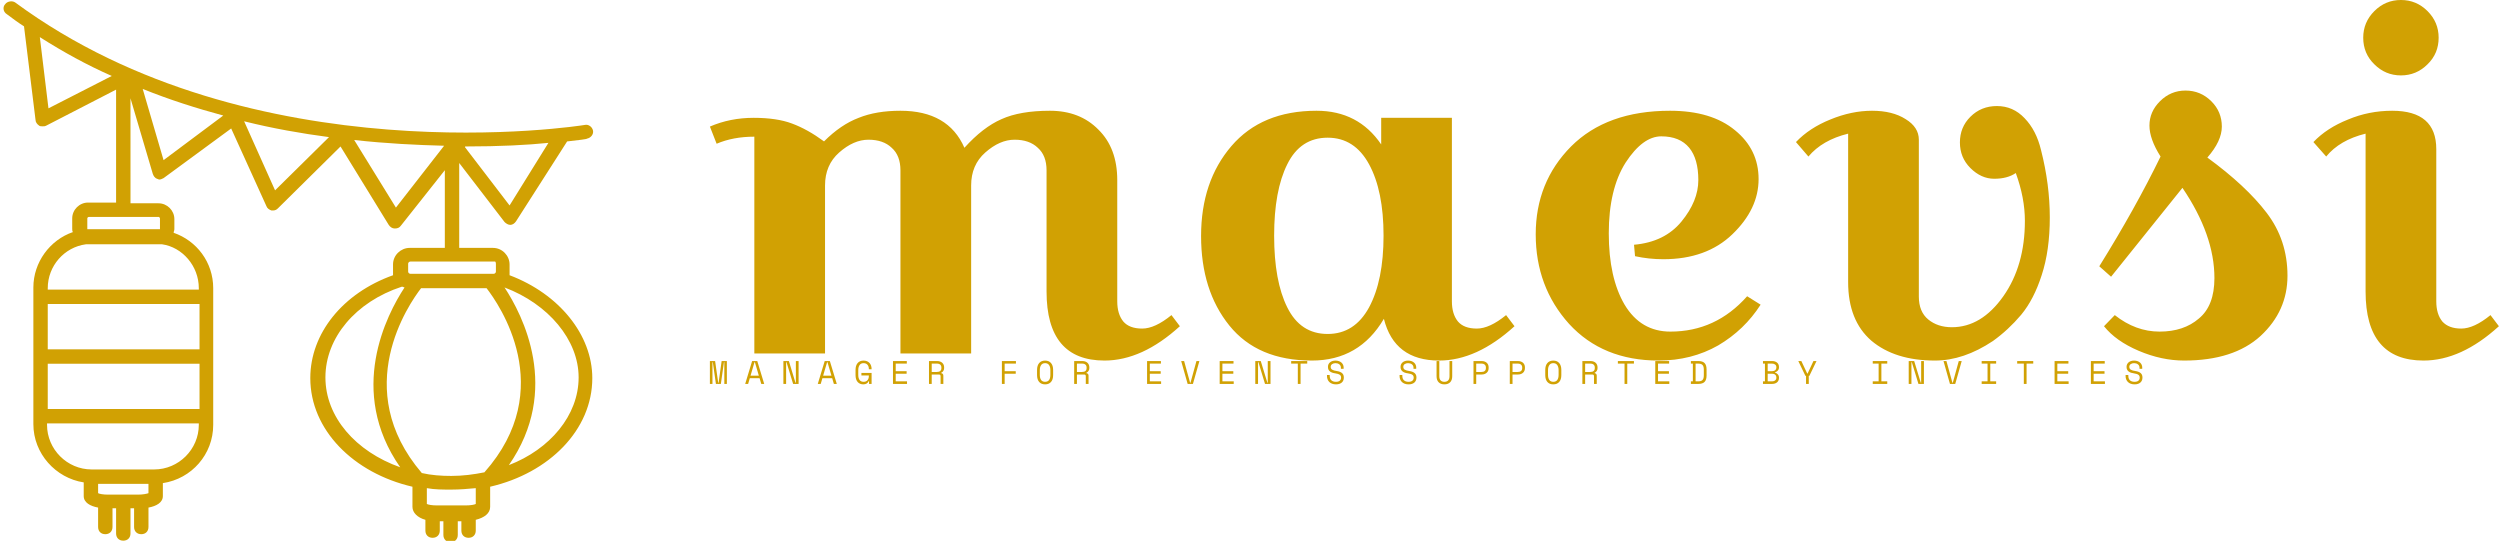 <svg data-v-d3f97b9e="" xmlns="http://www.w3.org/2000/svg" viewBox="0 0 416 90"><!----><!----><!----><g data-v-d3f97b9e="" id="2b040293-55e0-431c-a1b5-d62ee0e2dd27" fill="#D1A103" transform="matrix(5.602,0,0,5.602,115.774,-25.154)"><path d="M0.62 8.76L0.42 8.25L0.42 8.25Q1.02 7.99 1.72 7.99L1.72 7.99L1.72 7.99Q2.41 7.99 2.86 8.16L2.86 8.16L2.86 8.16Q3.32 8.33 3.81 8.69L3.81 8.69L3.81 8.69Q4.31 8.19 4.84 7.99L4.84 7.99L4.84 7.99Q5.36 7.78 6.08 7.78L6.08 7.78L6.08 7.78Q7.50 7.78 7.98 8.88L7.98 8.88L7.98 8.88Q8.53 8.27 9.08 8.03L9.08 8.03L9.08 8.03Q9.63 7.78 10.52 7.78L10.52 7.78L10.52 7.78Q11.41 7.78 11.96 8.34L11.96 8.34L11.96 8.34Q12.52 8.89 12.52 9.84L12.52 9.84L12.52 13.44L12.52 13.44Q12.52 13.82 12.70 14.04L12.70 14.04L12.70 14.04Q12.88 14.25 13.26 14.25L13.26 14.25L13.26 14.25Q13.64 14.25 14.13 13.85L14.13 13.85L14.38 14.18L14.38 14.18Q13.26 15.20 12.14 15.20L12.14 15.20L12.14 15.20Q10.42 15.20 10.42 13.15L10.42 13.15L10.42 9.55L10.42 9.55Q10.42 9.11 10.16 8.88L10.16 8.88L10.16 8.88Q9.91 8.64 9.47 8.64L9.47 8.64L9.47 8.64Q9.03 8.64 8.60 9.02L8.60 9.02L8.60 9.02Q8.18 9.39 8.18 10.00L8.18 10.00L8.18 14.99L6.08 14.99L6.08 9.55L6.08 9.55Q6.08 9.11 5.82 8.88L5.82 8.88L5.82 8.88Q5.57 8.64 5.13 8.64L5.13 8.64L5.13 8.64Q4.69 8.64 4.26 9.02L4.26 9.02L4.26 9.02Q3.84 9.39 3.84 10.00L3.84 10.00L3.84 14.99L1.74 14.99L1.74 8.55L1.74 8.55Q1.11 8.55 0.62 8.76L0.62 8.76ZM20.36 7.99L22.46 7.99L22.46 13.44L22.46 13.44Q22.46 13.82 22.64 14.04L22.64 14.04L22.64 14.04Q22.82 14.25 23.20 14.25L23.20 14.25L23.20 14.25Q23.58 14.25 24.07 13.85L24.07 13.85L24.32 14.18L24.32 14.18Q23.20 15.20 22.08 15.20L22.08 15.20L22.08 15.20Q20.75 15.20 20.44 13.96L20.44 13.96L20.44 13.96Q19.71 15.20 18.30 15.20L18.30 15.20L18.30 15.20Q16.69 15.20 15.85 14.16L15.85 14.16L15.85 14.16Q15.01 13.12 15.01 11.50L15.01 11.50L15.01 11.50Q15.01 9.88 15.91 8.83L15.91 8.83L15.91 8.83Q16.81 7.78 18.44 7.78L18.44 7.78L18.44 7.78Q19.68 7.78 20.36 8.78L20.36 8.78L20.36 7.99ZM17.57 9.37L17.57 9.37L17.57 9.37Q17.18 10.15 17.18 11.49L17.18 11.49L17.18 11.49Q17.18 12.84 17.57 13.62L17.57 13.62L17.57 13.62Q17.96 14.41 18.77 14.41L18.77 14.41L18.77 14.41Q19.57 14.41 20.00 13.62L20.00 13.62L20.00 13.62Q20.43 12.82 20.43 11.49L20.43 11.49L20.43 11.49Q20.43 10.16 20.00 9.37L20.00 9.37L20.00 9.37Q19.57 8.58 18.77 8.58L18.77 8.58L18.77 8.58Q17.96 8.58 17.57 9.37ZM27.87 11.76L27.87 11.76Q28.78 11.68 29.28 11.07L29.28 11.07L29.28 11.07Q29.78 10.46 29.78 9.84L29.78 9.84L29.78 9.84Q29.78 9.21 29.51 8.88L29.51 8.88L29.51 8.88Q29.23 8.54 28.68 8.54L28.68 8.54L28.68 8.54Q28.13 8.54 27.62 9.32L27.62 9.32L27.62 9.32Q27.12 10.11 27.12 11.42L27.12 11.42L27.12 11.42Q27.12 12.74 27.59 13.54L27.59 13.54L27.59 13.54Q28.07 14.34 28.95 14.34L28.95 14.34L28.95 14.34Q30.30 14.34 31.23 13.29L31.23 13.29L31.63 13.54L31.63 13.54Q31.15 14.29 30.37 14.75L30.37 14.75L30.37 14.75Q29.58 15.20 28.60 15.20L28.60 15.20L28.60 15.20Q26.94 15.20 25.94 14.11L25.94 14.11L25.94 14.11Q24.95 13.01 24.95 11.45L24.95 11.45L24.95 11.45Q24.95 9.90 26.00 8.84L26.00 8.84L26.00 8.84Q27.06 7.78 28.94 7.78L28.94 7.78L28.94 7.78Q30.17 7.78 30.87 8.36L30.87 8.36L30.87 8.36Q31.57 8.93 31.57 9.81L31.57 9.81L31.57 9.81Q31.57 10.70 30.79 11.45L30.79 11.45L30.79 11.45Q30.02 12.19 28.74 12.19L28.74 12.19L28.74 12.19Q28.31 12.19 27.90 12.10L27.90 12.10L27.87 11.76ZM37.86 9.48L37.86 9.48L37.86 9.48Q37.55 9.17 37.55 8.72L37.55 8.72L37.55 8.72Q37.55 8.27 37.86 7.96L37.86 7.96L37.86 7.96Q38.18 7.64 38.65 7.64L38.65 7.64L38.65 7.64Q39.13 7.64 39.47 8.00L39.47 8.00L39.47 8.00Q39.82 8.36 39.96 8.95L39.96 8.95L39.96 8.95Q40.22 9.97 40.22 10.95L40.22 10.95L40.22 10.95Q40.22 11.93 39.98 12.66L39.98 12.66L39.98 12.66Q39.75 13.38 39.37 13.84L39.37 13.84L39.37 13.84Q38.99 14.29 38.53 14.62L38.53 14.62L38.53 14.62Q37.66 15.20 36.81 15.20L36.81 15.20L36.81 15.20Q35.62 15.20 34.92 14.61L34.92 14.61L34.92 14.61Q34.23 14.01 34.23 12.87L34.23 12.87L34.23 8.46L34.23 8.46Q33.46 8.65 33.05 9.14L33.05 9.14L32.68 8.71L32.68 8.71Q33.08 8.29 33.70 8.04L33.70 8.04L33.70 8.04Q34.33 7.78 34.94 7.78L34.94 7.78L34.94 7.78Q35.55 7.78 35.94 8.03L35.94 8.03L35.94 8.03Q36.33 8.27 36.33 8.64L36.33 8.64L36.33 13.30L36.33 13.30Q36.33 13.75 36.61 13.98L36.61 13.98L36.61 13.98Q36.89 14.21 37.31 14.21L37.31 14.21L37.31 14.21Q38.19 14.21 38.84 13.29L38.84 13.29L38.84 13.29Q39.48 12.38 39.48 11.05L39.48 11.05L39.48 11.05Q39.48 10.37 39.21 9.63L39.21 9.63L39.21 9.63Q38.96 9.80 38.57 9.80L38.57 9.80L38.57 9.80Q38.18 9.80 37.86 9.48ZM43.51 9.14L43.51 9.14L43.51 9.14Q43.18 8.62 43.18 8.22L43.18 8.22L43.18 8.22Q43.18 7.81 43.49 7.50L43.49 7.50L43.49 7.50Q43.81 7.18 44.25 7.18L44.25 7.18L44.25 7.18Q44.70 7.18 45.02 7.50L45.02 7.50L45.02 7.50Q45.33 7.81 45.33 8.25L45.33 8.25L45.33 8.25Q45.33 8.68 44.90 9.17L44.90 9.17L44.90 9.17Q46.05 10.01 46.66 10.81L46.66 10.81L46.66 10.81Q47.28 11.62 47.28 12.68L47.28 12.68L47.28 12.68Q47.28 13.73 46.48 14.47L46.48 14.47L46.48 14.47Q45.68 15.20 44.21 15.20L44.21 15.20L44.21 15.20Q43.54 15.20 42.86 14.91L42.86 14.91L42.86 14.91Q42.18 14.62 41.83 14.18L41.83 14.18L42.15 13.85L42.15 13.85Q42.77 14.34 43.48 14.34L43.48 14.34L43.48 14.34Q44.20 14.34 44.65 13.95L44.65 13.95L44.65 13.95Q45.11 13.57 45.11 12.75L45.11 12.75L45.11 12.75Q45.11 11.47 44.16 10.07L44.16 10.07L42.04 12.71L41.69 12.40L41.69 12.40Q42.76 10.68 43.51 9.14ZM49.86 6.40L49.86 6.40L49.86 6.40Q49.53 6.08 49.53 5.61L49.53 5.61L49.53 5.61Q49.53 5.15 49.86 4.82L49.86 4.82L49.86 4.82Q50.19 4.49 50.65 4.49L50.65 4.49L50.65 4.49Q51.11 4.49 51.44 4.82L51.44 4.82L51.44 4.82Q51.77 5.15 51.77 5.61L51.77 5.61L51.77 5.61Q51.77 6.08 51.44 6.40L51.44 6.40L51.44 6.40Q51.11 6.73 50.65 6.73L50.65 6.73L50.65 6.73Q50.19 6.73 49.86 6.40ZM50.39 7.78L50.39 7.78L50.39 7.78Q51.70 7.78 51.70 8.92L51.70 8.92L51.70 13.44L51.70 13.44Q51.70 13.82 51.88 14.04L51.88 14.04L51.88 14.04Q52.07 14.25 52.44 14.25L52.44 14.25L52.44 14.25Q52.82 14.25 53.31 13.85L53.31 13.85L53.56 14.18L53.56 14.18Q52.44 15.20 51.32 15.20L51.32 15.20L51.32 15.20Q49.60 15.20 49.60 13.15L49.60 13.15L49.60 8.46L49.60 8.46Q48.83 8.65 48.43 9.14L48.43 9.14L48.05 8.71L48.05 8.71Q48.45 8.29 49.08 8.04L49.08 8.04L49.08 8.04Q49.70 7.78 50.39 7.78Z"></path></g><!----><g data-v-d3f97b9e="" id="d79976c5-ffdc-4fb6-9dee-33141fbf8d70" transform="matrix(1.197,0,0,1.197,-9.77,-14.411)" stroke="none" fill="#D1A103"><path d="M11.5 15.7l1.6 13c0 .3.2.6.5.8.1.1.3.1.5.1s.3 0 .5-.1l9.7-5v15.7h-3.9c-1.2 0-2.2 1-2.2 2.2v1.4c0 .2 0 .4.1.5-3.2 1.1-5.5 4.2-5.5 7.7v19c0 4.1 3.1 7.5 7 8.1V81c0 .9.9 1.4 2 1.6v2.7c0 .6.4 1 1 1s1-.4 1-1v-2.6h.5v3.5c0 .6.4 1 1 1s1-.4 1-1v-3.5h.5v2.6c0 .6.4 1 1 1s1-.4 1-1v-2.7c1.1-.2 2-.7 2-1.6v-1.8c4-.6 7-4 7-8.1v-19c0-3.6-2.3-6.6-5.5-7.7 0-.2.1-.3.1-.5v-1.4c0-1.2-1-2.2-2.2-2.2h-3.9V25.7l3.1 10.5c.1.3.3.6.6.7.1 0 .2.1.3.1.2 0 .4-.1.6-.2l9.4-6.9 4.9 10.8c.1.3.4.5.7.6h.2c.3 0 .5-.1.7-.3l8.7-8.6 6.7 10.9c.2.3.5.5.8.5h.1c.3 0 .6-.1.8-.4l6.1-7.7v10.8h-4.9c-1.2 0-2.3 1-2.3 2.3v1.5c-7 2.5-11.5 8.1-11.5 14.3 0 7.2 6 13.2 14.2 15.1v2.8c0 .8.7 1.5 1.8 1.8v1.5c0 .6.4 1 1 1s1-.4 1-1v-1.3h.5v1.9c0 .6.4 1 1 1s1-.4 1-1v-1.9h.5v1.3c0 .6.4 1 1 1s1-.4 1-1v-1.5c1.2-.3 2-.9 2-1.8v-2.8c8.2-1.9 14.2-7.9 14.2-15.1 0-6-4.6-11.7-11.5-14.3v-1.5c0-1.2-1-2.3-2.3-2.3H72V34.7l6.3 8.2c.2.2.5.4.8.4.3 0 .6-.2.8-.5L87 31.7c1.7-.2 2.7-.3 2.8-.4.5-.1.9-.6.8-1.1-.1-.5-.6-.9-1.1-.8-.5.1-46.2 7.3-79.2-17-.4-.3-1.1-.2-1.4.2-.4.4-.3 1.1.2 1.4.8.6 1.6 1.2 2.4 1.7zm3.3 46.9h21.1v6.3H14.8v-6.3zm21-2h-21v-6.3h21.1v6.3zm-8.5 20.2h-4.1c-.7 0-1.2-.1-1.4-.2v-1.3h7v1.3c-.3.1-.8.2-1.5.2zm2.3-3.5h-8.7c-3.4 0-6.2-2.8-6.2-6.2v-.2h21.1v.2c0 3.4-2.8 6.2-6.2 6.2zm6.2-25.2v.2h-21v-.2c0-3.1 2.3-5.7 5.3-6.1H30.7c2.8.4 5.1 3 5.1 6.1zm-5.4-9.7v1.5H20.3v-1.5c0-.1.1-.2.2-.2h9.8c0 .1.1.1.1.2zm45.4 9.7c1.7 2.2 10 14-.3 25.6-1.5.3-3 .5-4.6.5-1.4 0-2.8-.1-4.1-.4-10-11.7-1.8-23.5-.1-25.7h9.1zM53.4 64.5C53.4 59 57.6 54 64 51.9h.1c.1 0 .2.1.3.1-2.5 3.8-8 14.4-.6 25-6.2-2.2-10.4-7-10.4-12.5zm20.9 17.6c-.2.1-.7.2-1.4.2h-4c-.7 0-1.2-.1-1.4-.2v-2.2c1.1.2 2.2.2 3.4.2 1.2 0 2.3-.1 3.4-.2v2.2zm14.3-17.6c0 5.3-4 10-9.7 12.2 7.3-10.5 1.9-20.9-.6-24.7 6.1 2.3 10.3 7.3 10.3 12.5zM77.1 48.7v1.1c0 .1-.1.3-.3.3h-.4-10.1-1.1c-.1 0-.3-.1-.3-.3v-1.1c0-.1.1-.3.3-.3H77s.1.1.1.3zM13.7 17.2c3.3 2.1 6.6 3.9 10 5.4l-8.8 4.5-1.2-9.9zm17.2 17.1L28 24.4c3.7 1.5 7.5 2.7 11.2 3.7l-8.3 6.2zm15.5 4.2l-4.3-9.6c4 1 8 1.7 11.8 2.2l-7.5 7.4zm16.8 2.4l-5.8-9.4c4.5.5 8.7.7 12.5.8l-6.7 8.6zm9.7-8.5c4.7 0 8.6-.2 11.5-.5L79 40.6l-6.2-8.1c0-.1 0-.1.1-.1z"></path></g><!----><g data-v-d3f97b9e="" id="e0987c94-1c69-453a-99d3-792286ae0969" fill="#D1A103" transform="matrix(0.388,0,0,0.388,117.878,57.798)"><path d="M0.64 15.68L0.64 5.88L2.88 5.88L4.20 15.18L4.37 15.18L5.68 5.88L7.92 5.88L7.92 15.68L6.83 15.68L6.83 6.38L6.66 6.38L5.35 15.68L3.22 15.68L1.90 6.38L1.74 6.38L1.74 15.68L0.64 15.68ZM22.67 15.68L21.95 13.24L17.75 13.24L17.04 15.68L15.78 15.68L18.75 5.88L20.96 5.88L23.93 15.68L22.67 15.68ZM19.94 6.38L19.77 6.38L18.07 12.15L21.63 12.15L19.94 6.38ZM34.51 5.88L37.34 15.18L37.51 15.18L37.51 5.88L38.68 5.88L38.68 15.68L36.33 15.68L33.50 6.38L33.33 6.38L33.33 15.68L32.16 15.68L32.16 5.88L34.51 5.88ZM53.80 15.68L53.09 13.24L48.89 13.24L48.17 15.68L46.91 15.68L49.88 5.88L52.09 5.88L55.06 15.68L53.80 15.68ZM51.07 6.38L50.90 6.38L49.21 12.15L52.77 12.15L51.07 6.38ZM65.62 12.07L65.62 10.98L69.99 10.98L69.99 15.68L68.89 15.68L68.89 14.50L68.73 14.50L68.73 14.50Q68.49 15.12 67.89 15.50L67.89 15.50L67.89 15.50Q67.28 15.88 66.49 15.88L66.49 15.88L66.49 15.88Q64.90 15.88 64.00 14.85L64.00 14.85L64.00 14.85Q63.10 13.83 63.10 11.87L63.10 11.87L63.10 9.69L63.10 9.69Q63.10 7.78 64.01 6.73L64.01 6.73L64.01 6.73Q64.92 5.68 66.54 5.68L66.54 5.68L66.54 5.68Q67.38 5.68 68.03 5.96L68.03 5.96L68.03 5.96Q68.67 6.23 69.10 6.71L69.10 6.71L69.10 6.71Q69.54 7.20 69.76 7.85L69.76 7.85L69.76 7.85Q69.99 8.50 69.99 9.24L69.99 9.24L69.99 9.41L68.81 9.41L68.81 9.24L68.81 9.24Q68.81 8.76 68.68 8.32L68.68 8.32L68.68 8.32Q68.54 7.87 68.27 7.53L68.27 7.53L68.27 7.53Q68.00 7.18 67.57 6.98L67.57 6.98L67.57 6.98Q67.14 6.78 66.54 6.78L66.54 6.78L66.54 6.78Q65.41 6.78 64.84 7.60L64.84 7.60L64.84 7.60Q64.27 8.43 64.27 9.77L64.27 9.77L64.27 11.79L64.27 11.79Q64.27 13.23 64.84 14.01L64.84 14.01L64.84 14.01Q65.41 14.78 66.57 14.78L66.57 14.78L66.57 14.78Q67.62 14.78 68.22 14.11L68.22 14.11L68.22 14.11Q68.81 13.44 68.81 12.24L68.81 12.24L68.81 12.07L65.62 12.07ZM79.16 15.68L79.16 5.88L85.09 5.88L85.09 6.97L80.33 6.97L80.33 10.22L85.01 10.22L85.01 11.31L80.33 11.31L80.33 14.59L85.18 14.59L85.18 15.68L79.16 15.68ZM100.76 12.15L100.76 15.68L99.58 15.68L99.58 12.40L99.58 12.40Q99.58 12.04 99.41 11.84L99.41 11.84L99.41 11.84Q99.25 11.65 98.83 11.65L98.83 11.65L95.77 11.65L95.77 15.68L94.60 15.68L94.60 5.88L98.10 5.88L98.10 5.88Q98.85 5.88 99.41 6.10L99.41 6.10L99.41 6.10Q99.97 6.31 100.34 6.68L100.34 6.68L100.34 6.68Q100.72 7.04 100.91 7.53L100.91 7.53L100.91 7.53Q101.09 8.01 101.09 8.54L101.09 8.54L101.09 8.96L101.09 8.96Q101.09 9.51 100.79 10.05L100.79 10.05L100.79 10.05Q100.49 10.60 99.86 10.89L99.86 10.89L99.86 11.06L99.86 11.06Q100.28 11.13 100.52 11.40L100.52 11.40L100.52 11.40Q100.76 11.66 100.76 12.15L100.76 12.15ZM95.77 6.97L95.77 10.56L97.96 10.56L97.96 10.56Q98.95 10.56 99.44 10.13L99.44 10.13L99.44 10.13Q99.92 9.70 99.92 8.88L99.92 8.88L99.92 8.62L99.92 8.62Q99.92 7.88 99.44 7.43L99.44 7.43L99.44 7.43Q98.95 6.97 97.96 6.97L97.96 6.97L95.77 6.97ZM125.87 15.68L125.87 5.88L131.89 5.88L131.89 6.97L127.05 6.97L127.05 10.22L131.81 10.22L131.81 11.31L127.05 11.31L127.05 15.68L125.87 15.68ZM140.95 11.87L140.95 9.69L140.95 9.69Q140.95 7.78 141.86 6.73L141.86 6.73L141.86 6.73Q142.77 5.68 144.40 5.68L144.40 5.68L144.40 5.68Q146.02 5.68 146.93 6.73L146.93 6.73L146.93 6.73Q147.84 7.78 147.84 9.69L147.84 9.69L147.84 11.87L147.84 11.87Q147.84 13.83 146.93 14.85L146.93 14.85L146.93 14.85Q146.02 15.88 144.40 15.88L144.40 15.88L144.40 15.88Q142.77 15.88 141.86 14.85L141.86 14.85L141.86 14.85Q140.95 13.83 140.95 11.87L140.95 11.87ZM144.40 14.78L144.40 14.78L144.40 14.78Q145.53 14.78 146.10 14.01L146.10 14.01L146.10 14.01Q146.66 13.23 146.66 11.79L146.66 11.79L146.66 9.77L146.66 9.77Q146.66 8.43 146.10 7.60L146.10 7.60L146.10 7.60Q145.53 6.78 144.40 6.78L144.40 6.78L144.40 6.78Q143.26 6.78 142.69 7.60L142.69 7.60L142.69 7.60Q142.13 8.43 142.13 9.77L142.13 9.77L142.13 11.79L142.13 11.79Q142.13 13.23 142.69 14.01L142.69 14.01L142.69 14.01Q143.26 14.78 144.40 14.78ZM163.03 12.15L163.03 15.68L161.85 15.68L161.85 12.40L161.85 12.40Q161.85 12.04 161.69 11.84L161.69 11.84L161.69 11.84Q161.52 11.65 161.10 11.65L161.10 11.65L158.05 11.65L158.05 15.68L156.87 15.68L156.87 5.88L160.37 5.88L160.37 5.88Q161.13 5.88 161.69 6.10L161.69 6.10L161.69 6.10Q162.25 6.31 162.62 6.68L162.62 6.68L162.62 6.68Q162.99 7.04 163.18 7.53L163.18 7.53L163.18 7.53Q163.37 8.01 163.37 8.54L163.37 8.54L163.37 8.96L163.37 8.96Q163.37 9.51 163.06 10.05L163.06 10.05L163.06 10.05Q162.76 10.60 162.13 10.89L162.13 10.89L162.13 11.06L162.13 11.06Q162.55 11.13 162.79 11.40L162.79 11.40L162.79 11.40Q163.03 11.66 163.03 12.15L163.03 12.15ZM158.05 6.97L158.05 10.56L160.23 10.56L160.23 10.56Q161.22 10.56 161.71 10.13L161.71 10.13L161.71 10.13Q162.19 9.70 162.19 8.88L162.19 8.88L162.19 8.62L162.19 8.62Q162.19 7.88 161.71 7.43L161.71 7.43L161.71 7.43Q161.22 6.97 160.23 6.97L160.23 6.97L158.05 6.97ZM188.13 15.68L188.13 5.88L194.07 5.88L194.07 6.97L189.31 6.97L189.31 10.22L193.98 10.22L193.98 11.31L189.31 11.31L189.31 14.59L194.15 14.59L194.15 15.68L188.13 15.68ZM205.53 15.68L202.76 5.88L204.02 5.88L206.58 15.18L206.75 15.18L209.31 5.88L210.57 5.88L207.80 15.68L205.53 15.68ZM219.27 15.68L219.27 5.88L225.20 5.88L225.20 6.97L220.44 6.97L220.44 10.22L225.12 10.22L225.12 11.31L220.44 11.31L220.44 14.59L225.29 14.59L225.29 15.68L219.27 15.68ZM236.89 5.88L239.72 15.18L239.89 15.18L239.89 5.88L241.07 5.88L241.07 15.68L238.71 15.68L235.89 6.38L235.72 6.38L235.72 15.68L234.54 15.68L234.54 5.88L236.89 5.88ZM249.93 6.97L249.93 5.88L256.82 5.88L256.82 6.97L253.96 6.97L253.96 15.68L252.78 15.68L252.78 6.97L249.93 6.97ZM271.25 9.21L271.25 8.71L271.25 8.71Q271.25 8.23 271.06 7.87L271.06 7.87L271.06 7.87Q270.87 7.50 270.55 7.27L270.55 7.27L270.55 7.27Q270.23 7.03 269.81 6.90L269.81 6.90L269.81 6.90Q269.39 6.78 268.93 6.78L268.93 6.78L268.93 6.78Q268.52 6.78 268.16 6.88L268.16 6.88L268.16 6.88Q267.79 6.99 267.51 7.18L267.51 7.18L267.51 7.18Q267.22 7.38 267.05 7.66L267.05 7.66L267.05 7.66Q266.88 7.95 266.88 8.33L266.88 8.33L266.88 8.41L266.88 8.41Q266.88 8.82 267.05 9.11L267.05 9.11L267.05 9.11Q267.22 9.39 267.55 9.60L267.55 9.60L267.55 9.60Q267.88 9.80 268.37 9.93L268.37 9.93L268.37 9.93Q268.86 10.07 269.51 10.16L269.51 10.16L269.51 10.16Q271.05 10.40 271.78 11.07L271.78 11.07L271.78 11.07Q272.51 11.73 272.51 12.85L272.51 12.85L272.51 13.02L272.51 13.02Q272.51 13.65 272.29 14.17L272.29 14.17L272.29 14.17Q272.08 14.70 271.65 15.08L271.65 15.08L271.65 15.08Q271.22 15.46 270.59 15.67L270.59 15.67L270.59 15.67Q269.96 15.88 269.14 15.88L269.14 15.88L269.14 15.88Q268.20 15.88 267.48 15.60L267.48 15.60L267.48 15.60Q266.76 15.33 266.27 14.85L266.27 14.85L266.27 14.85Q265.79 14.36 265.54 13.71L265.54 13.71L265.54 13.71Q265.29 13.06 265.29 12.29L265.29 12.29L265.29 11.87L266.46 11.87L266.46 12.21L266.46 12.21Q266.46 13.50 267.17 14.14L267.17 14.14L267.17 14.14Q267.88 14.78 269.14 14.78L269.14 14.78L269.14 14.78Q270.23 14.78 270.78 14.30L270.78 14.30L270.78 14.30Q271.33 13.82 271.33 13.02L271.33 13.02L271.33 12.94L271.33 12.94Q271.33 12.17 270.77 11.76L270.77 11.76L270.77 11.76Q270.20 11.35 268.93 11.17L268.93 11.17L268.93 11.17Q268.18 11.07 267.59 10.87L267.59 10.87L267.59 10.87Q266.99 10.67 266.57 10.34L266.57 10.34L266.57 10.34Q266.15 10.01 265.93 9.55L265.93 9.55L265.93 9.55Q265.71 9.09 265.71 8.46L265.71 8.46L265.71 8.29L265.71 8.29Q265.71 7.71 265.94 7.24L265.94 7.24L265.94 7.24Q266.18 6.76 266.61 6.41L266.61 6.41L266.61 6.41Q267.04 6.06 267.63 5.87L267.63 5.87L267.63 5.87Q268.23 5.68 268.94 5.68L268.94 5.68L268.94 5.68Q269.77 5.68 270.42 5.92L270.42 5.92L270.42 5.92Q271.07 6.16 271.52 6.56L271.52 6.56L271.52 6.56Q271.96 6.96 272.20 7.50L272.20 7.50L272.20 7.50Q272.43 8.04 272.43 8.62L272.43 8.62L272.43 9.21L271.25 9.21ZM302.39 9.21L302.39 8.71L302.39 8.71Q302.39 8.23 302.20 7.87L302.20 7.87L302.20 7.87Q302.01 7.50 301.69 7.27L301.69 7.27L301.69 7.27Q301.36 7.03 300.94 6.90L300.94 6.90L300.94 6.90Q300.52 6.78 300.06 6.78L300.06 6.78L300.06 6.78Q299.66 6.78 299.29 6.88L299.29 6.88L299.29 6.88Q298.93 6.99 298.64 7.18L298.64 7.18L298.64 7.18Q298.35 7.38 298.19 7.66L298.19 7.66L298.19 7.66Q298.02 7.95 298.02 8.33L298.02 8.33L298.02 8.41L298.02 8.41Q298.02 8.82 298.19 9.11L298.19 9.11L298.19 9.11Q298.35 9.39 298.68 9.60L298.68 9.60L298.68 9.60Q299.01 9.80 299.50 9.93L299.50 9.93L299.50 9.93Q299.99 10.07 300.65 10.16L300.65 10.16L300.65 10.16Q302.19 10.40 302.92 11.07L302.92 11.07L302.92 11.07Q303.65 11.73 303.65 12.85L303.65 12.85L303.65 13.02L303.65 13.02Q303.65 13.65 303.43 14.17L303.43 14.17L303.43 14.17Q303.21 14.70 302.79 15.08L302.79 15.08L302.79 15.08Q302.36 15.46 301.73 15.67L301.73 15.67L301.73 15.67Q301.10 15.88 300.27 15.88L300.27 15.88L300.27 15.88Q299.33 15.88 298.61 15.60L298.61 15.60L298.61 15.60Q297.89 15.33 297.41 14.85L297.41 14.85L297.41 14.85Q296.93 14.36 296.67 13.71L296.67 13.71L296.67 13.71Q296.42 13.06 296.42 12.29L296.42 12.29L296.42 11.87L297.60 11.87L297.60 12.21L297.60 12.21Q297.60 13.50 298.31 14.14L298.31 14.14L298.31 14.14Q299.01 14.78 300.27 14.78L300.27 14.78L300.27 14.78Q301.36 14.78 301.92 14.30L301.92 14.30L301.92 14.30Q302.47 13.82 302.47 13.02L302.47 13.02L302.47 12.94L302.47 12.94Q302.47 12.17 301.90 11.76L301.90 11.76L301.90 11.76Q301.34 11.35 300.06 11.17L300.06 11.17L300.06 11.17Q299.32 11.07 298.73 10.87L298.73 10.87L298.73 10.87Q298.13 10.67 297.71 10.34L297.71 10.34L297.71 10.34Q297.29 10.01 297.07 9.55L297.07 9.55L297.07 9.55Q296.84 9.09 296.84 8.46L296.84 8.46L296.84 8.29L296.84 8.29Q296.84 7.71 297.08 7.24L297.08 7.24L297.08 7.24Q297.32 6.76 297.75 6.41L297.75 6.41L297.75 6.41Q298.17 6.06 298.77 5.87L298.77 5.87L298.77 5.87Q299.36 5.68 300.08 5.68L300.08 5.68L300.08 5.68Q300.90 5.68 301.55 5.92L301.55 5.92L301.55 5.92Q302.20 6.16 302.65 6.56L302.65 6.56L302.65 6.56Q303.10 6.96 303.33 7.50L303.33 7.50L303.33 7.50Q303.56 8.04 303.56 8.62L303.56 8.62L303.56 9.21L302.39 9.21ZM312.28 5.88L313.46 5.88L313.46 12.38L313.46 12.38Q313.46 13.57 314.01 14.17L314.01 14.17L314.01 14.17Q314.57 14.78 315.64 14.78L315.64 14.78L315.64 14.78Q316.72 14.78 317.28 14.17L317.28 14.17L317.28 14.17Q317.83 13.57 317.83 12.38L317.83 12.38L317.83 5.88L319.00 5.88L319.00 12.38L319.00 12.38Q319.00 14.08 318.11 14.98L318.11 14.98L318.11 14.98Q317.21 15.88 315.64 15.88L315.64 15.88L315.64 15.88Q314.08 15.88 313.18 14.98L313.18 14.98L313.18 14.98Q312.28 14.08 312.28 12.38L312.28 12.38L312.28 5.88ZM331.62 11.65L329.29 11.65L329.29 15.68L328.12 15.68L328.12 5.88L331.62 5.88L331.62 5.88Q332.37 5.88 332.93 6.10L332.93 6.10L332.93 6.10Q333.49 6.31 333.87 6.68L333.87 6.68L333.87 6.68Q334.24 7.04 334.43 7.53L334.43 7.53L334.43 7.53Q334.61 8.01 334.61 8.54L334.61 8.54L334.61 8.96L334.61 8.96Q334.61 9.49 334.43 9.98L334.43 9.98L334.43 9.98Q334.24 10.47 333.86 10.84L333.86 10.84L333.86 10.84Q333.48 11.21 332.92 11.43L332.92 11.43L332.92 11.43Q332.36 11.65 331.62 11.65L331.62 11.65ZM329.29 6.97L329.29 10.56L331.48 10.56L331.48 10.56Q333.44 10.56 333.44 8.88L333.44 8.88L333.44 8.62L333.44 8.62Q333.44 7.88 332.95 7.43L332.95 7.43L332.95 7.43Q332.47 6.97 331.48 6.97L331.48 6.97L329.29 6.97ZM347.19 11.65L344.86 11.65L344.86 15.68L343.69 15.68L343.69 5.88L347.19 5.88L347.19 5.88Q347.94 5.88 348.50 6.10L348.50 6.10L348.50 6.10Q349.06 6.31 349.43 6.68L349.43 6.68L349.43 6.68Q349.80 7.04 349.99 7.53L349.99 7.53L349.99 7.53Q350.18 8.01 350.18 8.54L350.18 8.54L350.18 8.96L350.18 8.96Q350.18 9.49 349.99 9.98L349.99 9.98L349.99 9.98Q349.80 10.47 349.43 10.84L349.43 10.84L349.43 10.84Q349.05 11.21 348.49 11.43L348.49 11.43L348.49 11.43Q347.93 11.65 347.19 11.65L347.19 11.65ZM344.86 6.97L344.86 10.56L347.05 10.56L347.05 10.56Q349.01 10.56 349.01 8.88L349.01 8.88L349.01 8.62L349.01 8.62Q349.01 7.88 348.52 7.43L348.52 7.43L348.52 7.43Q348.04 6.97 347.05 6.97L347.05 6.97L344.86 6.97ZM358.90 11.87L358.90 9.69L358.90 9.69Q358.90 7.78 359.81 6.73L359.81 6.73L359.81 6.73Q360.72 5.68 362.35 5.68L362.35 5.68L362.35 5.68Q363.97 5.68 364.88 6.73L364.88 6.73L364.88 6.73Q365.79 7.78 365.79 9.69L365.79 9.69L365.79 11.87L365.79 11.87Q365.79 13.83 364.88 14.85L364.88 14.85L364.88 14.85Q363.97 15.88 362.35 15.88L362.35 15.88L362.35 15.88Q360.72 15.88 359.81 14.85L359.81 14.85L359.81 14.85Q358.90 13.83 358.90 11.87L358.90 11.87ZM362.35 14.78L362.35 14.78L362.35 14.78Q363.48 14.78 364.05 14.01L364.05 14.01L364.05 14.01Q364.62 13.23 364.62 11.79L364.62 11.79L364.62 9.77L364.62 9.77Q364.62 8.43 364.05 7.60L364.05 7.60L364.05 7.60Q363.48 6.78 362.35 6.78L362.35 6.78L362.35 6.78Q361.21 6.78 360.65 7.60L360.65 7.60L360.65 7.60Q360.08 8.43 360.08 9.77L360.08 9.77L360.08 11.79L360.08 11.79Q360.08 13.23 360.65 14.01L360.65 14.01L360.65 14.01Q361.21 14.78 362.35 14.78ZM380.98 12.15L380.98 15.68L379.81 15.68L379.81 12.40L379.81 12.40Q379.81 12.04 379.64 11.84L379.64 11.84L379.64 11.84Q379.47 11.65 379.05 11.65L379.05 11.65L376.00 11.65L376.00 15.68L374.82 15.68L374.82 5.88L378.32 5.88L378.32 5.88Q379.08 5.88 379.64 6.10L379.64 6.10L379.64 6.10Q380.20 6.31 380.57 6.68L380.57 6.68L380.57 6.68Q380.94 7.04 381.13 7.53L381.13 7.53L381.13 7.53Q381.32 8.01 381.32 8.54L381.32 8.54L381.32 8.96L381.32 8.96Q381.32 9.51 381.02 10.05L381.02 10.05L381.02 10.05Q380.72 10.60 380.09 10.89L380.09 10.89L380.09 11.06L380.09 11.06Q380.51 11.13 380.74 11.40L380.74 11.40L380.74 11.40Q380.98 11.66 380.98 12.15L380.98 12.15ZM376.00 6.97L376.00 10.56L378.18 10.56L378.18 10.56Q379.18 10.56 379.66 10.13L379.66 10.13L379.66 10.13Q380.14 9.70 380.14 8.88L380.14 8.88L380.14 8.62L380.14 8.62Q380.14 7.88 379.66 7.43L379.66 7.43L379.66 7.43Q379.18 6.97 378.18 6.97L378.18 6.97L376.00 6.97ZM390.04 6.97L390.04 5.88L396.93 5.88L396.93 6.97L394.07 6.97L394.07 15.68L392.90 15.68L392.90 6.97L390.04 6.97ZM406.08 15.68L406.08 5.88L412.02 5.88L412.02 6.97L407.26 6.97L407.26 10.22L411.94 10.22L411.94 11.31L407.26 11.31L407.26 14.59L412.10 14.59L412.10 15.68L406.08 15.68ZM421.36 6.97L421.36 5.88L424.58 5.88L424.58 5.88Q426.40 5.88 427.24 6.75L427.24 6.75L427.24 6.75Q428.08 7.62 428.08 9.52L428.08 9.52L428.08 12.04L428.08 12.04Q428.08 13.94 427.24 14.81L427.24 14.81L427.24 14.81Q426.40 15.68 424.58 15.68L424.58 15.68L421.36 15.68L421.36 14.57L422.20 14.57L422.20 6.97L421.36 6.97ZM423.37 14.59L424.41 14.59L424.41 14.59Q425.05 14.59 425.52 14.46L425.52 14.46L425.52 14.46Q425.99 14.34 426.30 14.04L426.30 14.04L426.30 14.04Q426.61 13.73 426.75 13.23L426.75 13.23L426.75 13.23Q426.90 12.73 426.90 11.96L426.90 11.96L426.90 9.60L426.90 9.60Q426.90 8.83 426.75 8.33L426.75 8.33L426.75 8.33Q426.61 7.83 426.30 7.53L426.30 7.53L426.30 7.53Q425.99 7.22 425.52 7.10L425.52 7.10L425.52 7.10Q425.05 6.97 424.41 6.97L424.41 6.97L423.37 6.97L423.37 14.59ZM452.27 15.68L452.27 14.59L453.11 14.59L453.11 6.97L452.27 6.97L452.27 5.88L456.23 5.88L456.23 5.88Q456.93 5.88 457.47 6.08L457.47 6.08L457.47 6.08Q458.01 6.27 458.38 6.61L458.38 6.61L458.38 6.61Q458.75 6.94 458.94 7.41L458.94 7.41L458.94 7.41Q459.13 7.88 459.13 8.43L459.13 8.43L459.13 8.60L459.13 8.60Q459.13 9.00 459.00 9.34L459.00 9.34L459.00 9.34Q458.88 9.67 458.65 9.94L458.65 9.94L458.65 9.94Q458.43 10.21 458.13 10.39L458.13 10.39L458.13 10.39Q457.83 10.58 457.48 10.68L457.48 10.68L457.48 10.85L457.48 10.85Q458.18 11.05 458.65 11.60L458.65 11.60L458.65 11.60Q459.13 12.15 459.13 12.95L459.13 12.95L459.13 13.12L459.13 13.12Q459.13 13.66 458.94 14.13L458.94 14.13L458.94 14.13Q458.75 14.60 458.38 14.95L458.38 14.95L458.38 14.95Q458.01 15.29 457.47 15.48L457.47 15.48L457.47 15.48Q456.93 15.68 456.23 15.68L456.23 15.68L452.27 15.68ZM454.29 11.31L454.29 14.59L456.15 14.59L456.15 14.59Q456.97 14.59 457.49 14.17L457.49 14.17L457.49 14.17Q458.01 13.76 458.01 13.03L458.01 13.03L458.01 12.95L458.01 12.95Q458.01 12.19 457.52 11.75L457.52 11.75L457.52 11.75Q457.03 11.31 456.19 11.31L456.19 11.31L454.29 11.31ZM454.29 6.97L454.29 10.22L456.19 10.22L456.19 10.22Q457.03 10.22 457.52 9.79L457.52 9.79L457.52 9.79Q458.01 9.35 458.01 8.60L458.01 8.60L458.01 8.51L458.01 8.51Q458.01 7.80 457.49 7.38L457.49 7.38L457.49 7.38Q456.97 6.97 456.15 6.97L456.15 6.97L454.29 6.97ZM470.74 15.68L470.74 12.24L470.48 12.24L467.42 5.88L468.73 5.88L471.24 11.23L471.41 11.23L473.91 5.88L475.23 5.88L472.16 12.24L471.91 12.24L471.91 15.68L470.74 15.68ZM499.35 6.97L499.35 5.88L505.57 5.88L505.57 6.97L503.05 6.97L503.05 14.59L505.57 14.59L505.57 15.68L499.35 15.68L499.35 14.59L501.87 14.59L501.87 6.97L499.35 6.97ZM517.12 5.88L519.95 15.18L520.11 15.18L520.11 5.88L521.29 5.88L521.29 15.68L518.94 15.68L516.11 6.38L515.94 6.38L515.94 15.68L514.77 15.68L514.77 5.88L517.12 5.88ZM532.46 15.68L529.69 5.88L530.95 5.88L533.51 15.18L533.68 15.18L536.24 5.88L537.50 5.88L534.73 15.68L532.46 15.68ZM546.06 6.97L546.06 5.88L552.27 5.88L552.27 6.97L549.75 6.97L549.75 14.59L552.27 14.59L552.27 15.68L546.06 15.68L546.06 14.59L548.58 14.59L548.58 6.97L546.06 6.97ZM561.29 6.97L561.29 5.88L568.18 5.88L568.18 6.97L565.32 6.97L565.32 15.68L564.14 15.68L564.14 6.97L561.29 6.97ZM577.33 15.68L577.33 5.88L583.27 5.88L583.27 6.97L578.51 6.97L578.51 10.22L583.18 10.22L583.18 11.31L578.51 11.31L578.51 14.59L583.35 14.59L583.35 15.68L577.33 15.68ZM592.90 15.68L592.90 5.88L598.84 5.88L598.84 6.97L594.08 6.97L594.08 10.22L598.75 10.22L598.75 11.31L594.08 11.31L594.08 14.59L598.92 14.59L598.92 15.68L592.90 15.68ZM613.75 9.21L613.75 8.71L613.75 8.71Q613.75 8.23 613.56 7.87L613.56 7.87L613.56 7.87Q613.37 7.50 613.05 7.27L613.05 7.27L613.05 7.27Q612.72 7.03 612.30 6.90L612.30 6.90L612.30 6.90Q611.88 6.78 611.42 6.78L611.42 6.78L611.42 6.78Q611.02 6.78 610.65 6.88L610.65 6.88L610.65 6.88Q610.29 6.99 610.00 7.18L610.00 7.18L610.00 7.18Q609.71 7.38 609.55 7.66L609.55 7.66L609.55 7.66Q609.38 7.95 609.38 8.33L609.38 8.33L609.38 8.41L609.38 8.41Q609.38 8.82 609.55 9.11L609.55 9.11L609.55 9.11Q609.71 9.39 610.04 9.60L610.04 9.60L610.04 9.60Q610.37 9.80 610.86 9.93L610.86 9.93L610.86 9.93Q611.35 10.07 612.01 10.16L612.01 10.16L612.01 10.16Q613.55 10.40 614.28 11.07L614.28 11.07L614.28 11.07Q615.01 11.73 615.01 12.85L615.01 12.85L615.01 13.02L615.01 13.02Q615.01 13.65 614.79 14.17L614.79 14.17L614.79 14.17Q614.57 14.70 614.14 15.08L614.14 15.08L614.14 15.08Q613.72 15.46 613.09 15.67L613.09 15.67L613.09 15.67Q612.46 15.88 611.63 15.88L611.63 15.88L611.63 15.88Q610.69 15.88 609.97 15.60L609.97 15.60L609.97 15.60Q609.25 15.33 608.77 14.85L608.77 14.85L608.77 14.85Q608.29 14.36 608.03 13.71L608.03 13.71L608.03 13.71Q607.78 13.06 607.78 12.29L607.78 12.29L607.78 11.87L608.96 11.87L608.96 12.21L608.96 12.21Q608.96 13.50 609.66 14.14L609.66 14.14L609.66 14.14Q610.37 14.78 611.63 14.78L611.63 14.78L611.63 14.78Q612.72 14.78 613.28 14.30L613.28 14.30L613.28 14.30Q613.83 13.82 613.83 13.02L613.83 13.02L613.83 12.94L613.83 12.94Q613.83 12.17 613.26 11.76L613.26 11.76L613.26 11.76Q612.70 11.35 611.42 11.17L611.42 11.17L611.42 11.17Q610.68 11.07 610.08 10.87L610.08 10.87L610.08 10.87Q609.49 10.67 609.07 10.34L609.07 10.34L609.07 10.34Q608.65 10.01 608.43 9.55L608.43 9.55L608.43 9.55Q608.20 9.09 608.20 8.46L608.20 8.46L608.20 8.29L608.20 8.29Q608.20 7.71 608.44 7.24L608.44 7.24L608.44 7.24Q608.68 6.76 609.10 6.41L609.10 6.41L609.10 6.41Q609.53 6.06 610.13 5.87L610.13 5.87L610.13 5.87Q610.72 5.68 611.44 5.68L611.44 5.68L611.44 5.68Q612.26 5.68 612.91 5.92L612.91 5.92L612.91 5.92Q613.56 6.16 614.01 6.56L614.01 6.56L614.01 6.56Q614.46 6.96 614.69 7.50L614.69 7.50L614.69 7.50Q614.92 8.04 614.92 8.62L614.92 8.62L614.92 9.21L613.75 9.21Z"></path></g></svg>